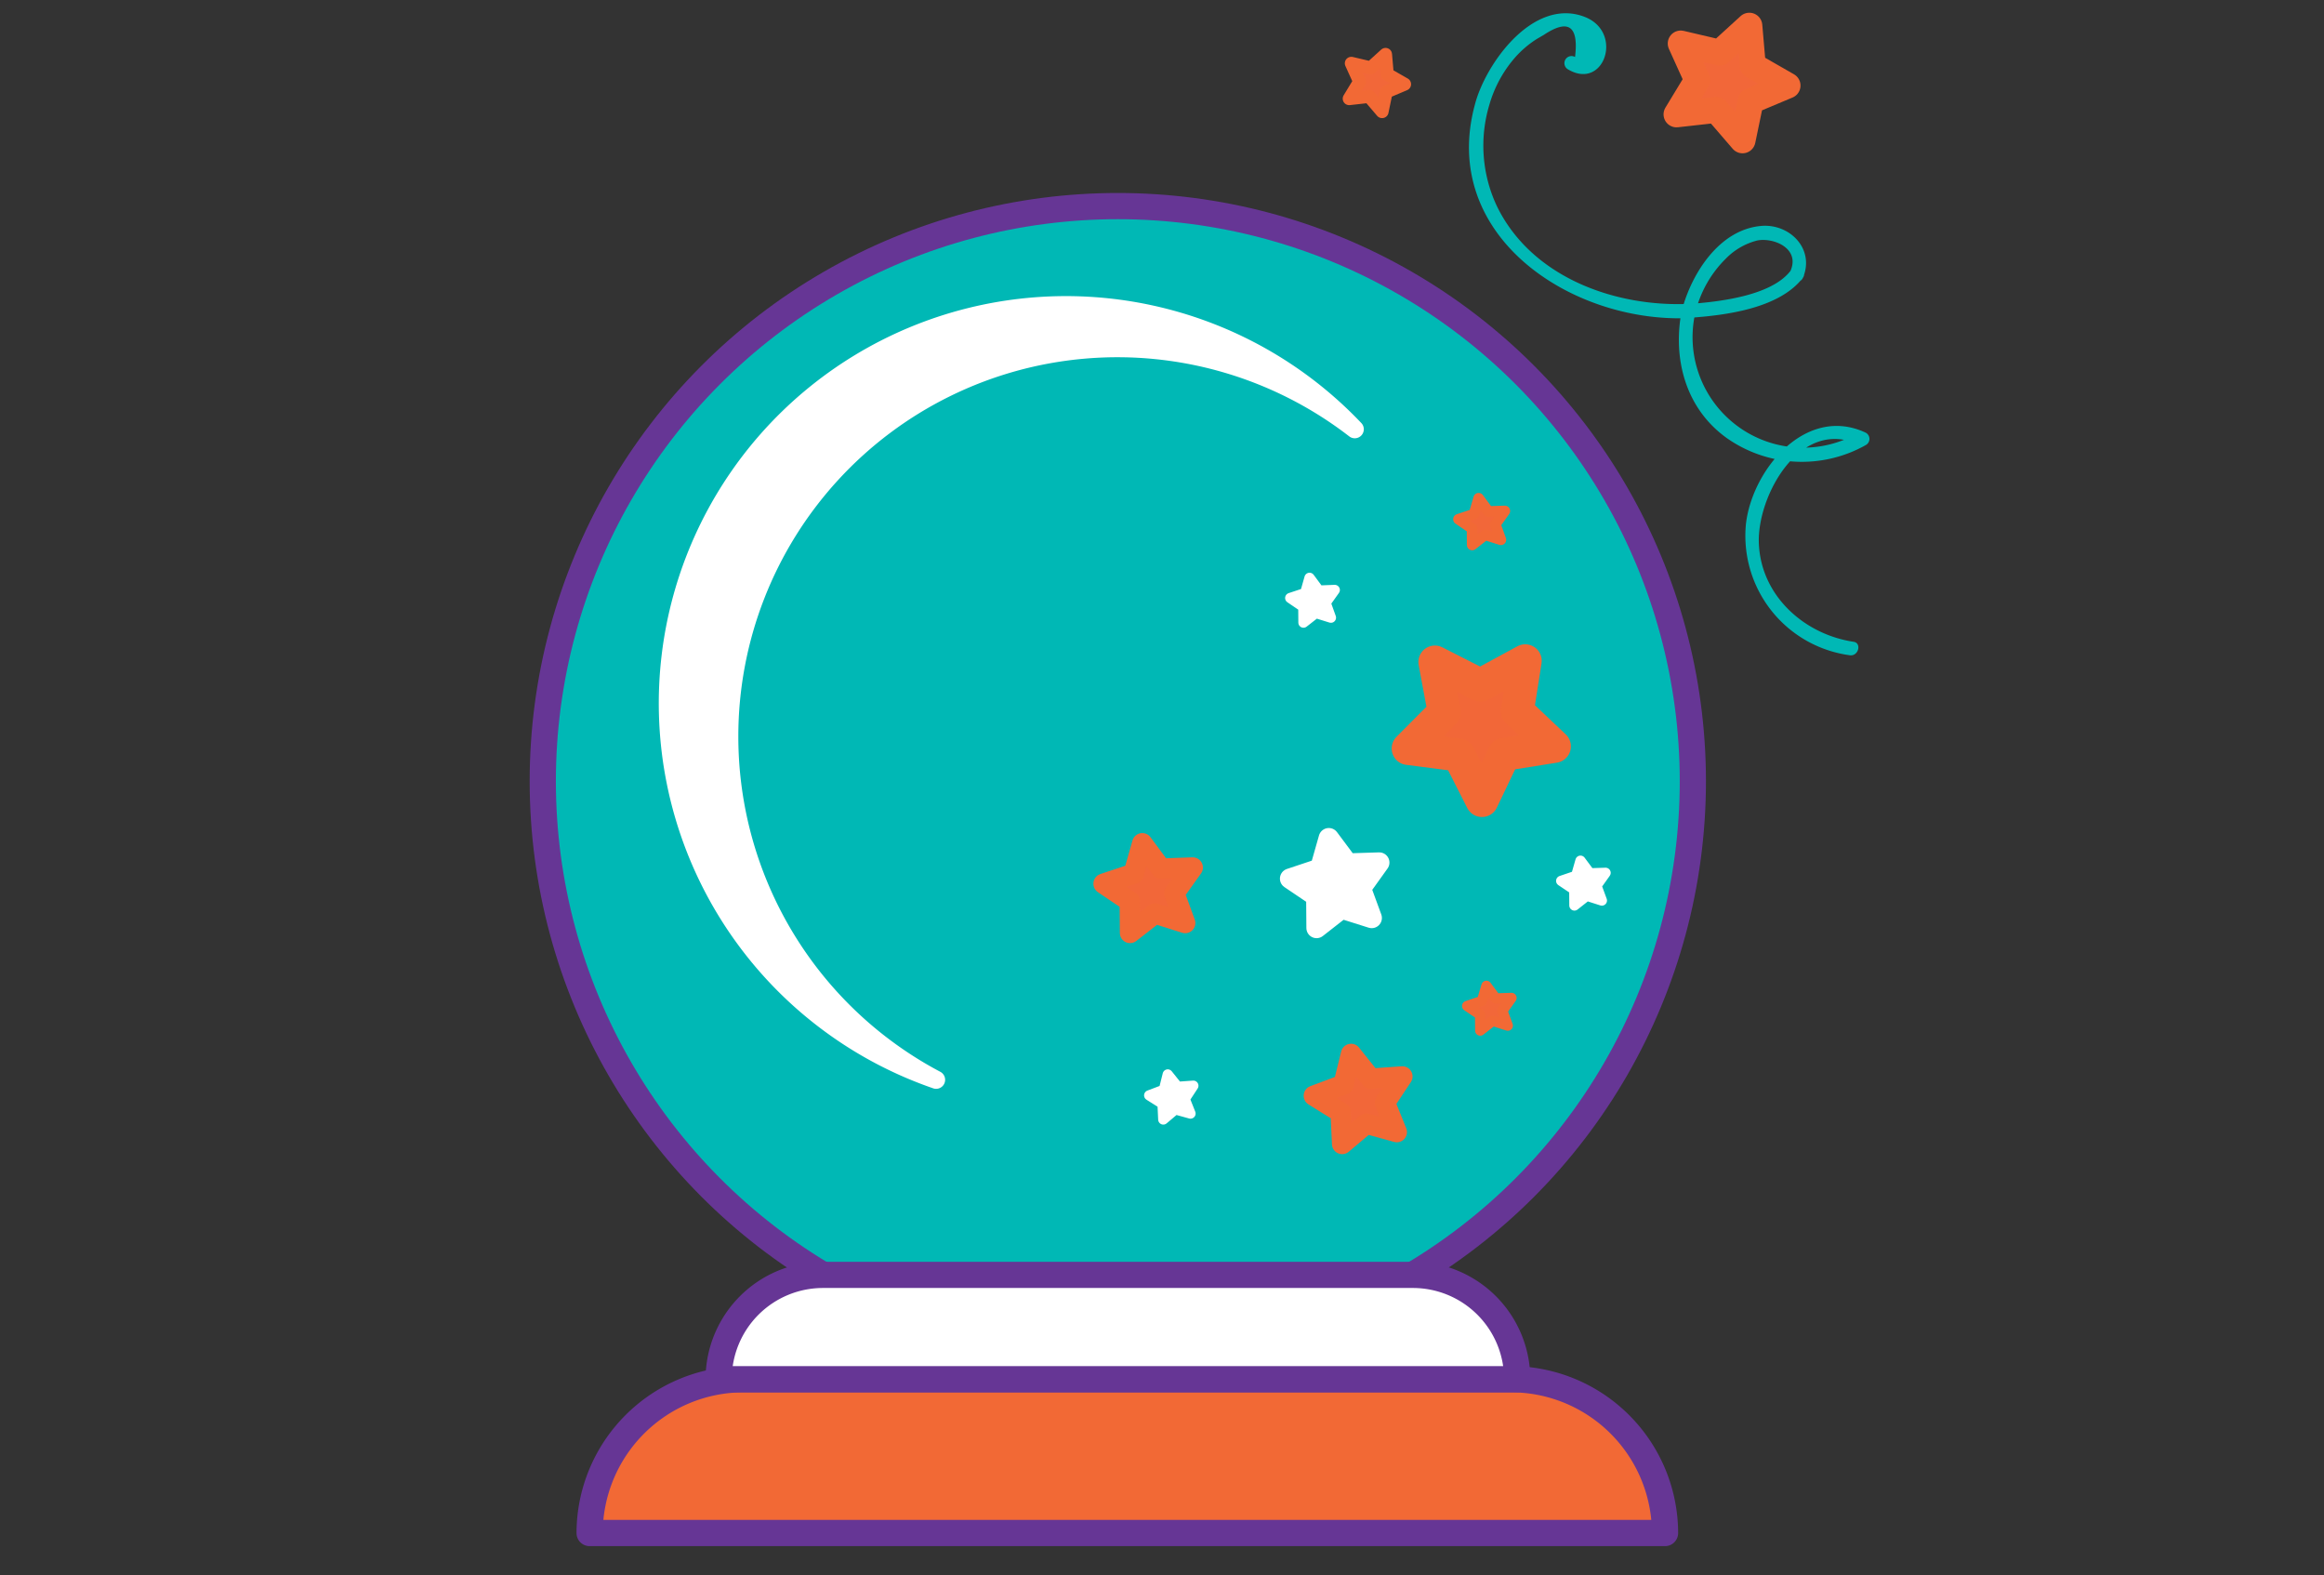 <svg xmlns="http://www.w3.org/2000/svg" viewBox="0 0 188.01 127.42"><rect x="0" y="0" width="188.01" height="127.42" fill="#333333" stroke="none"/><defs><style>.cls-1,.cls-13{fill:#00b8b5;}.cls-1,.cls-3,.cls-4{stroke:#663695;stroke-width:2.12px;}.cls-1,.cls-10,.cls-11,.cls-12,.cls-2,.cls-3,.cls-4,.cls-5,.cls-6,.cls-7,.cls-8,.cls-9{stroke-linecap:round;stroke-linejoin:round;}.cls-2,.cls-4,.cls-6,.cls-8{fill:#fff;}.cls-2,.cls-6,.cls-8{stroke:#fff;}.cls-2{stroke-width:1.46px;}.cls-3{fill:#f26935;}.cls-11,.cls-12,.cls-5,.cls-7,.cls-9{fill:#f26739;}.cls-10,.cls-11,.cls-12,.cls-5,.cls-7,.cls-9{stroke:#f26935;}.cls-5,.cls-6{stroke-width:0.83px;}.cls-7{stroke-width:0.86px;}.cls-8,.cls-9{stroke-width:1.65px;}.cls-10{fill:#f26738;stroke-width:2.67px;}.cls-11{stroke-width:1.05px;}.cls-12{stroke-width:2.1px;}</style></defs><title>icon-filters</title><g id="Layer_1" data-name="Layer 1"><circle class="cls-1" cx="90.43" cy="63.19" r="46.52"/><path class="cls-2" d="M59,59.59A31.4,31.4,0,0,0,75.73,87.34,32.21,32.21,0,1,1,109.6,34.72,31.4,31.4,0,0,0,59,59.59Z"/><path class="cls-3" d="M60.15,111.56h62.08A12.47,12.47,0,0,1,134.7,124v0a0,0,0,0,1,0,0h-87a0,0,0,0,1,0,0v0A12.47,12.47,0,0,1,60.15,111.56Z"/><path class="cls-4" d="M66.58,103.12H114.3a8.44,8.44,0,0,1,8.44,8.44v0a0,0,0,0,1,0,0H58.14a0,0,0,0,1,0,0v0A8.44,8.44,0,0,1,66.58,103.12Z"/><polygon class="cls-5" points="118.69 81.37 119.89 80.96 120.25 79.74 121.01 80.76 122.28 80.72 121.54 81.76 121.98 82.96 120.76 82.57 119.75 83.36 119.74 82.08 118.69 81.37"/><polygon class="cls-6" points="126.3 71.25 127.51 70.84 127.86 69.62 128.62 70.64 129.89 70.6 129.15 71.64 129.59 72.84 128.37 72.45 127.37 73.24 127.36 71.96 126.3 71.25"/><polygon class="cls-6" points="104.38 48.37 105.59 47.97 105.94 46.74 106.7 47.77 107.98 47.72 107.24 48.76 107.67 49.96 106.45 49.58 105.45 50.36 105.44 49.09 104.38 48.37"/><polygon class="cls-7" points="117.99 42 119.25 41.58 119.62 40.3 120.41 41.37 121.74 41.33 120.97 42.41 121.42 43.66 120.15 43.26 119.1 44.08 119.09 42.75 117.99 42"/><polygon class="cls-8" points="104.37 71.07 106.8 70.26 107.5 67.8 109.03 69.85 111.58 69.77 110.09 71.85 110.97 74.25 108.53 73.48 106.51 75.06 106.49 72.5 104.37 71.07"/><polygon class="cls-9" points="89.28 71.48 91.71 70.67 92.41 68.21 93.93 70.26 96.49 70.17 95 72.26 95.88 74.66 93.44 73.89 91.42 75.46 91.4 72.91 89.28 71.48"/><polygon class="cls-6" points="96.31 90.07 95.08 89.73 94.11 90.55 94.05 89.28 92.97 88.6 94.16 88.15 94.47 86.91 95.27 87.91 96.54 87.82 95.84 88.89 96.31 90.07"/><polygon class="cls-9" points="113 91.57 110.53 90.89 108.58 92.53 108.46 89.98 106.29 88.63 108.69 87.73 109.3 85.25 110.9 87.25 113.45 87.07 112.04 89.2 113 91.57"/><polygon class="cls-10" points="125.75 60.37 121.67 61.02 119.89 64.75 118.02 61.07 113.92 60.54 116.84 57.61 116.08 53.55 119.76 55.42 123.39 53.45 122.75 57.53 125.75 60.37"/><polygon class="cls-11" points="109.32 5.12 110.89 5.49 112.09 4.4 112.23 6.01 113.63 6.81 112.14 7.44 111.81 9.03 110.76 7.8 109.15 7.98 109.99 6.6 109.32 5.12"/><polygon class="cls-12" points="135.97 3.52 139.13 4.26 141.52 2.08 141.8 5.31 144.61 6.92 141.63 8.17 140.97 11.35 138.85 8.89 135.63 9.25 137.31 6.48 135.97 3.52"/><path class="cls-13" d="M144.85,21.91c-1.58,2.05-5.88,2.51-8.24,2.68l.54.71a9.12,9.12,0,0,1,2.47-4.38,5.39,5.39,0,0,1,2.55-1.47c1.32-.25,3.47.64,2.68,2.46-.29.66.69,1.23,1,.57,1-2.32-1.06-4.44-3.43-4.2-3.33.33-5.53,3.79-6.33,6.72a.57.57,0,0,0,.54.71c2.93-.2,7.3-.74,9.22-3.24C146.27,21.91,145.29,21.34,144.85,21.91Z"/><path class="cls-13" d="M149.94,51.91c-4-.61-7.48-3.73-7.65-7.95-.16-3.82,3.33-10.21,8.07-8V35a8.94,8.94,0,0,1-13.21-9.71.57.57,0,0,0-.54-.71c-6,.26-12.71-2.17-15.5-7.88a11.47,11.47,0,0,1-.62-8.23,10,10,0,0,1,2.07-3.81,8.15,8.15,0,0,1,1.77-1.51l.55-.32q3-2,2.54,1.78a.56.56,0,0,0-.57,1c2.94,1.75,4.54-3.05,1.31-4.26-4.14-1.56-8,3.81-8.85,7.14-2.86,10.62,7.85,17.64,17.3,17.24l-.54-.71c-.79,3.93.26,8,3.62,10.41a10.55,10.55,0,0,0,11.25.57.57.57,0,0,0,0-1c-4.81-2.26-9.16,2.93-9.69,7.34A9.75,9.75,0,0,0,149.64,53c.71.11,1-1,.3-1.09Z"/></g></svg>